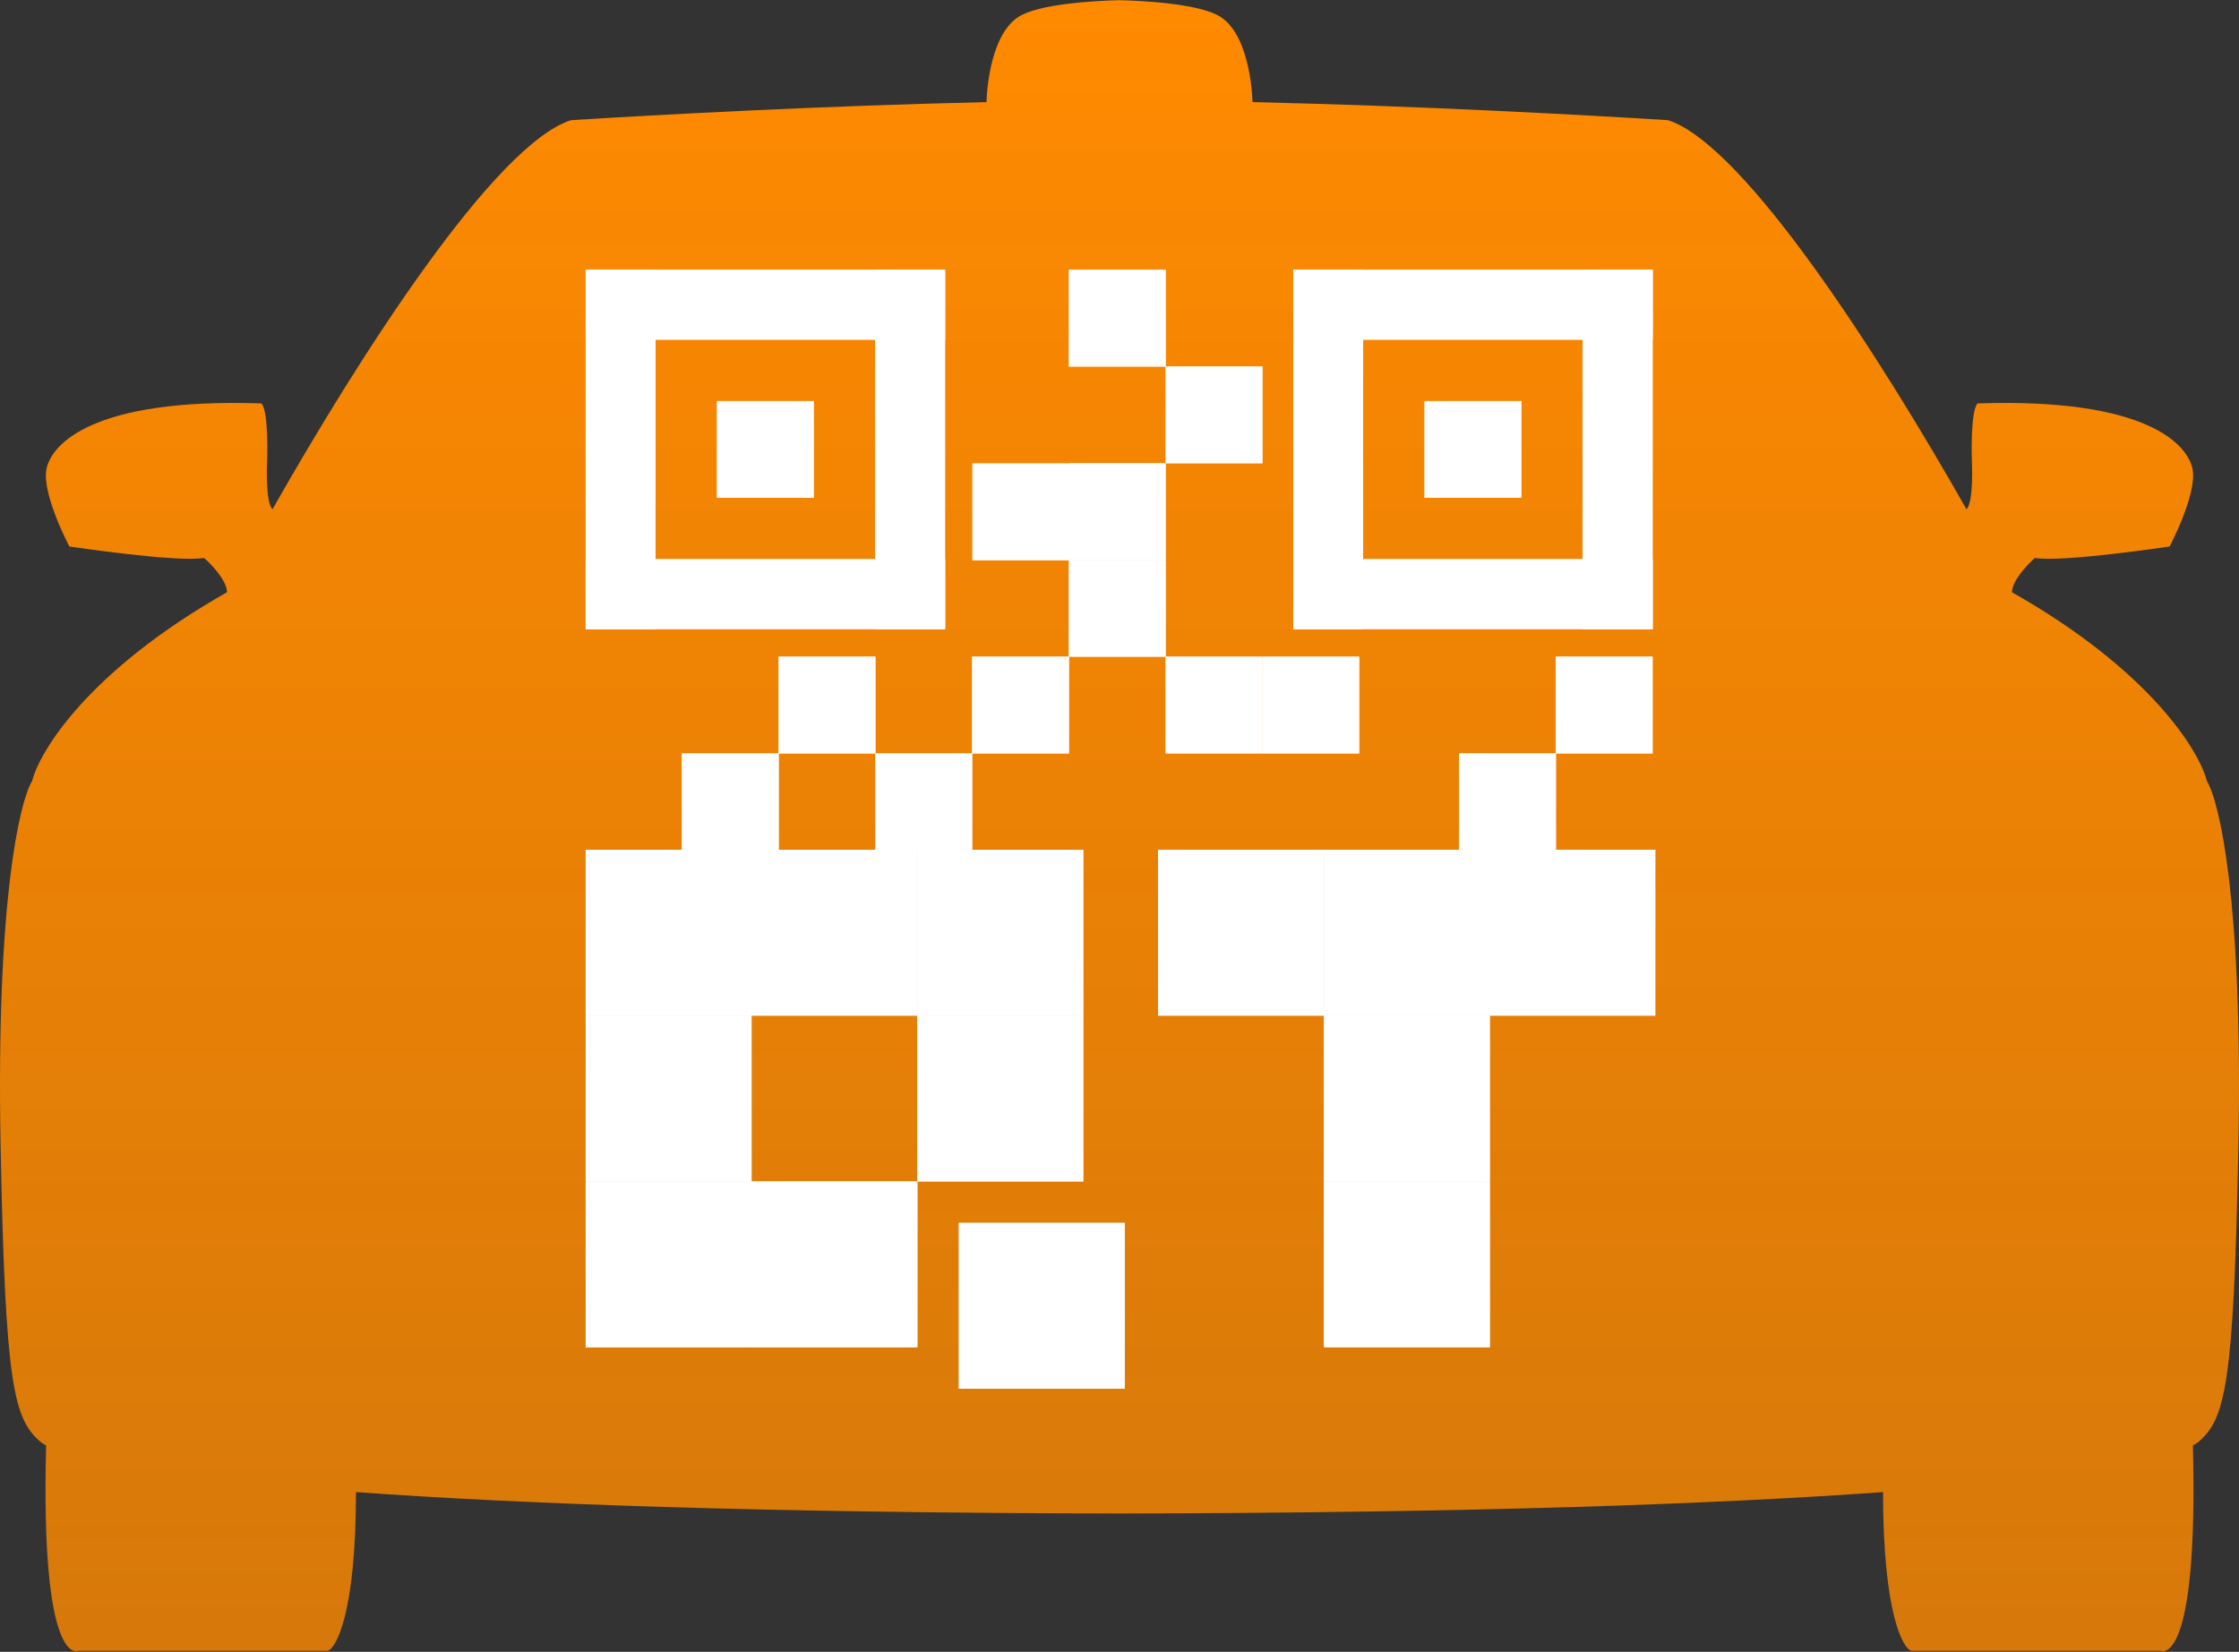 <svg width="973" height="718" viewBox="0 0 973 718" fill="none" xmlns="http://www.w3.org/2000/svg">
<rect x="0" y="0" width="973" height="718" fill="#333333" stroke="none"/>
<path d="M98.648 257.438C38.863 291.265 17.274 326.254 13.953 339.519C8.556 348.225 -1.74 392.002 0.252 497.464C2.245 602.927 6.065 616.856 17.689 626.805C18.21 627.251 18.973 627.754 20.034 628.306C17.543 725.312 33.881 717.592 33.881 717.592H142.241C145.714 717.113 154.696 702.043 154.696 648.566C225.115 653.649 330.285 657.596 486.5 657.88C642.715 657.596 747.885 653.649 818.304 648.566C818.304 702.043 827.286 717.113 830.759 717.592H939.119C939.119 717.592 955.457 725.312 952.966 628.306C954.027 627.754 954.79 627.251 955.311 626.805C966.935 616.856 970.755 602.927 972.748 497.464C974.74 392.002 964.444 348.225 959.047 339.519C955.726 326.254 934.137 291.265 874.352 257.438C874.352 252.463 880.995 245.416 884.316 242.514C895.941 244.587 942.855 237.539 942.855 237.539C942.855 237.539 954.895 214.739 952.819 203.96C950.743 193.182 932.891 172.869 859.406 175.356C856.137 178.673 856.915 200.229 856.915 200.229C856.915 200.229 857.85 218.055 854.581 221.372C816.757 154.676 758.123 63.018 724.89 52.234C688.284 49.949 616.275 46.013 544.291 44.379C544.291 44.379 543.874 16.305 530.59 7.462C521.772 1.592 496.767 0.34 486.5 0.072C476.233 0.34 451.228 1.592 442.41 7.462C429.126 16.305 428.709 44.379 428.709 44.379C356.725 46.013 284.716 49.949 248.11 52.234C214.877 63.018 156.243 154.676 118.419 221.372C115.15 218.055 116.085 200.229 116.085 200.229C116.085 200.229 116.863 178.673 113.594 175.356C40.109 172.869 22.256 193.182 20.181 203.96C18.105 214.739 30.145 237.539 30.145 237.539C30.145 237.539 77.059 244.587 88.684 242.514C92.005 245.416 98.648 252.463 98.648 257.438Z" fill="url(#paint0_linear_86_349)"/>
<path d="M254.523 369.38H326.597V441.454H254.523V369.38Z" fill="white"/>
<path d="M254.523 369.38H326.597V441.454H254.523V369.38Z" fill="white"/>
<path d="M254.523 441.454H326.597L326.597 513.528H254.523L254.523 441.454Z" fill="white"/>
<path d="M254.523 441.454H326.597L326.597 513.528H254.523L254.523 441.454Z" fill="white"/>
<path d="M254.523 513.528H326.597V585.602H254.523V513.528Z" fill="white"/>
<path d="M254.523 513.528H326.597V585.602H254.523V513.528Z" fill="white"/>
<path d="M326.597 513.528H398.671V585.602H326.597V513.528Z" fill="white"/>
<path d="M326.597 513.528H398.671V585.602H326.597V513.528Z" fill="white"/>
<path d="M398.671 441.454H470.745V513.528H398.671L398.671 441.454Z" fill="white"/>
<path d="M398.671 441.454H470.745V513.528H398.671L398.671 441.454Z" fill="white"/>
<path d="M326.597 369.38L398.671 369.38L398.671 441.454H326.597V369.38Z" fill="white"/>
<path d="M326.597 369.38L398.671 369.38L398.671 441.454H326.597V369.38Z" fill="white"/>
<path d="M398.671 369.38H470.745V441.454H398.671L398.671 369.38Z" fill="white"/>
<path d="M398.671 369.38H470.745V441.454H398.671L398.671 369.38Z" fill="white"/>
<path d="M416.69 531.546H488.764V603.62H416.69V531.546Z" fill="white"/>
<path d="M416.69 531.546H488.764V603.62H416.69V531.546Z" fill="white"/>
<path d="M575.354 513.521H647.428V585.595H575.354V513.521Z" fill="white"/>
<path d="M575.354 513.521H647.428V585.595H575.354V513.521Z" fill="white"/>
<path d="M575.354 369.373H647.428V441.447H575.354V369.373Z" fill="white"/>
<path d="M575.354 369.373H647.428V441.447H575.354V369.373Z" fill="white"/>
<path d="M647.253 369.373H719.327V441.447H647.253V369.373Z" fill="white"/>
<path d="M647.253 369.373H719.327V441.447H647.253V369.373Z" fill="white"/>
<path d="M575.354 441.447H647.428V513.521H575.354V441.447Z" fill="white"/>
<path d="M575.354 441.447H647.428V513.521H575.354V441.447Z" fill="white"/>
<path d="M503.28 369.373L575.354 369.373V441.447H503.28V369.373Z" fill="white"/>
<path d="M503.28 369.373L575.354 369.373V441.447H503.28V369.373Z" fill="white"/>
<path d="M506.567 285.446H548.61V327.489H506.567V285.446Z" fill="white"/>
<path d="M506.567 285.446H548.61V327.489H506.567V285.446Z" fill="white"/>
<path d="M464.524 243.403H506.567V285.446H464.524V243.403Z" fill="white"/>
<path d="M464.524 243.403H506.567V285.446H464.524V243.403Z" fill="white"/>
<path d="M464.524 201.36H506.567V243.403H464.524V201.36Z" fill="white"/>
<path d="M464.524 201.36H506.567V243.403H464.524V201.36Z" fill="white"/>
<path d="M422.589 201.46H464.633V243.503H422.589V201.46Z" fill="white"/>
<path d="M422.589 201.46H464.633V243.503H422.589V201.46Z" fill="white"/>
<path d="M506.567 159.317H548.61V201.36H506.567V159.317Z" fill="white"/>
<path d="M506.567 159.317H548.61V201.36H506.567V159.317Z" fill="white"/>
<path d="M464.524 117.273H506.567V159.317L464.524 159.317V117.273Z" fill="white"/>
<path d="M464.524 117.273H506.567V159.317L464.524 159.317V117.273Z" fill="white"/>
<path d="M422.48 285.446H464.524L464.524 327.489H422.48V285.446Z" fill="white"/>
<path d="M422.48 285.446H464.524L464.524 327.489H422.48V285.446Z" fill="white"/>
<path d="M380.437 327.489L422.48 327.489L422.48 369.533H380.437V327.489Z" fill="white"/>
<path d="M380.437 327.489L422.48 327.489L422.48 369.533H380.437V327.489Z" fill="white"/>
<path d="M296.351 327.489H338.394V369.533H296.351V327.489Z" fill="white"/>
<path d="M296.351 327.489H338.394V369.533H296.351V327.489Z" fill="white"/>
<path d="M338.394 285.446H380.437L380.437 327.489H338.394L338.394 285.446Z" fill="white"/>
<path d="M338.394 285.446H380.437L380.437 327.489H338.394L338.394 285.446Z" fill="white"/>
<path d="M548.61 285.446H590.653V327.489H548.61V285.446Z" fill="white"/>
<path d="M548.61 285.446H590.653V327.489H548.61V285.446Z" fill="white"/>
<path d="M676.121 285.446H718.165V327.489H676.121V285.446Z" fill="white"/>
<path d="M676.121 285.446H718.165V327.489H676.121V285.446Z" fill="white"/>
<path d="M634.105 327.489H676.148V369.533H634.105V327.489Z" fill="white"/>
<path d="M634.105 327.489H676.148V369.533H634.105V327.489Z" fill="white"/>
<path d="M562.008 117.273H592.373V273.434H562.008V117.273Z" fill="white"/>
<path d="M562.008 117.273H592.373V273.434H562.008V117.273Z" fill="white"/>
<path d="M687.804 117.273H718.169V273.434H687.804V117.273Z" fill="white"/>
<path d="M687.804 117.273H718.169V273.434H687.804V117.273Z" fill="white"/>
<path d="M562.008 147.638V117.273H718.169L718.169 147.638L562.008 147.638Z" fill="white"/>
<path d="M562.008 147.638V117.273H718.169L718.169 147.638L562.008 147.638Z" fill="white"/>
<path d="M562.008 273.434V243.069H718.169L718.169 273.434H562.008Z" fill="white"/>
<path d="M562.008 273.434V243.069H718.169L718.169 273.434H562.008Z" fill="white"/>
<path d="M619.067 174.332H661.11V216.375H619.067V174.332Z" fill="white"/>
<path d="M619.067 174.332H661.11V216.375H619.067V174.332Z" fill="white"/>
<path d="M254.523 117.273H284.887V273.434H254.523V117.273Z" fill="white"/>
<path d="M254.523 117.273H284.887V273.434H254.523V117.273Z" fill="white"/>
<path d="M380.319 117.273H410.684V273.434H380.319V117.273Z" fill="white"/>
<path d="M380.319 117.273H410.684V273.434H380.319V117.273Z" fill="white"/>
<path d="M254.523 147.638L254.523 117.273L410.684 117.273L410.683 147.638L254.523 147.638Z" fill="white"/>
<path d="M254.523 147.638L254.523 117.273L410.684 117.273L410.683 147.638L254.523 147.638Z" fill="white"/>
<path d="M254.523 273.434L254.523 243.069H410.683L410.684 273.434L254.523 273.434Z" fill="white"/>
<path d="M254.523 273.434L254.523 243.069H410.683L410.684 273.434L254.523 273.434Z" fill="white"/>
<path d="M311.582 174.332H353.625V216.375H311.582V174.332Z" fill="white"/>
<path d="M311.582 174.332H353.625V216.375H311.582V174.332Z" fill="white"/>
<defs>
<linearGradient id="paint0_linear_86_349" x1="486.5" y1="0" x2="486.5" y2="717.738" gradientUnits="userSpaceOnUse">
<stop stop-color="#FF8A00"/>
<stop offset="1" stop-color="#FF8A00" stop-opacity="0.8"/>
</linearGradient>
</defs>
</svg>
